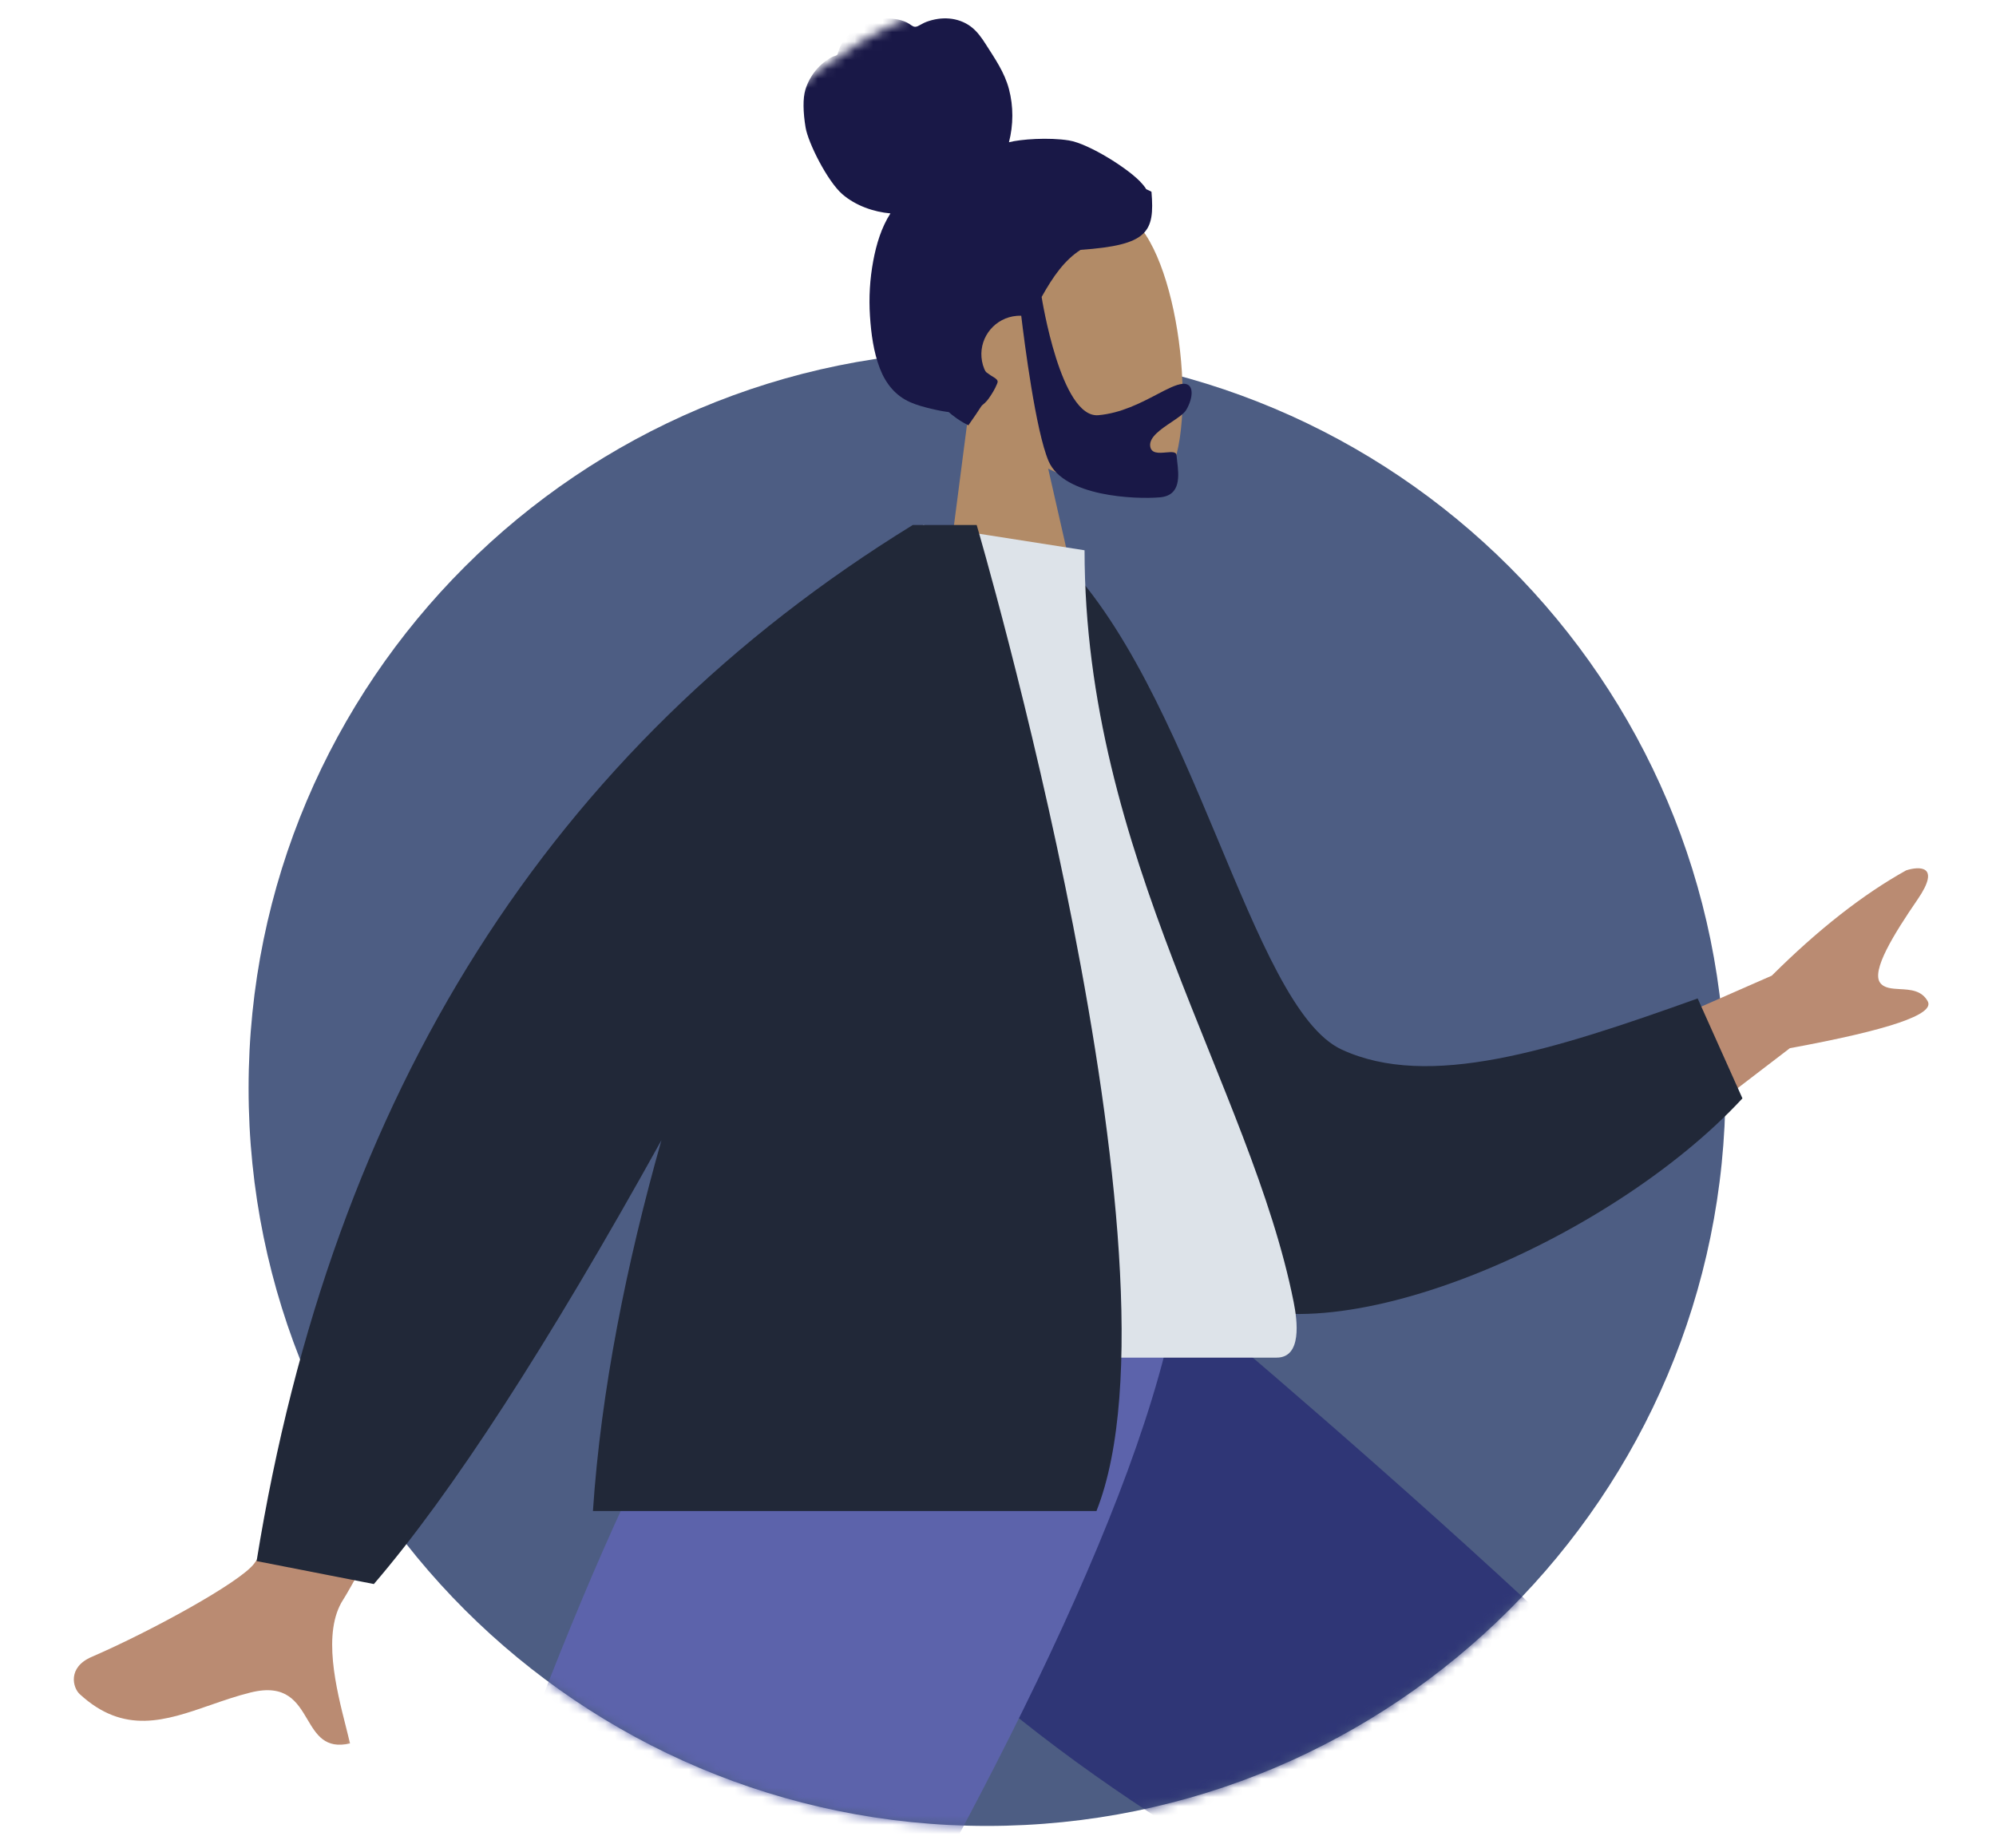 <svg width="216" height="200" viewBox="0 0 216 200" fill="none" xmlns="http://www.w3.org/2000/svg">
<g id="profileMobile">
<path id="Background" fill-rule="evenodd" clip-rule="evenodd" d="M106.813 197.628C150.947 197.628 186.725 161.882 186.725 117.787C186.725 73.691 150.947 37.945 106.813 37.945C62.679 37.945 26.901 73.691 26.901 117.787C26.901 161.882 62.679 197.628 106.813 197.628Z" fill="#4D5D83"/>
<mask id="mask0_0_534" style="mask-type:alpha" maskUnits="userSpaceOnUse" x="0" y="0" width="216" height="200">
<path id="Mask" fill-rule="evenodd" clip-rule="evenodd" d="M106.813 197.628C143.436 197.628 174.305 173.014 183.751 139.441C185.689 132.554 215.736 109.85 215.736 102.345C215.736 58.25 150.947 0.027 106.813 0.027C62.679 0.027 -29.275 178.66 9.61 197.628C32.835 208.958 48.071 172.088 51.168 175.091C65.556 189.041 85.181 197.628 106.813 197.628Z" fill="white"/>
</mask>
<g mask="url(#mask0_0_534)">
<g id="proflehead">
<g id="Group 5">
<g id="Head/Front">
<g id="Head">
<path id="Head_2" fill-rule="evenodd" clip-rule="evenodd" d="M113.43 50.724C118.126 53.028 122.629 53.948 124.648 53.24C129.71 51.462 128.617 32.535 123.996 25.436C119.375 18.336 98.53 16.868 98.718 31.709C98.784 36.86 101.317 41.243 104.809 44.697L101.307 71.735L117.884 70.303L113.43 50.724Z" fill="#B28B67"/>
</g>
<path id="Hair" fill-rule="evenodd" clip-rule="evenodd" d="M112.722 32.141C113.978 29.886 115.22 28.142 116.932 27.043C124.229 26.529 124.974 25.151 124.609 20.757C123.362 20.018 119.092 18.961 114.408 18.965C111.979 18.492 109.179 18.863 106.565 20.227C103.301 21.462 100.64 23.745 99.707 27.669C95.831 35.849 99.937 43.661 104.794 46.032C105.904 44.469 106.862 42.966 107.708 41.532C106.876 40.847 106.31 39.841 106.214 38.681C106.024 36.397 107.726 34.385 110.015 34.187C110.183 34.173 110.35 34.168 110.514 34.174C110.855 37.021 112.081 46.646 113.473 49.906C115.114 53.749 122.854 54.059 125.525 53.828C127.832 53.629 127.573 51.456 127.386 49.898C127.36 49.673 127.334 49.462 127.318 49.271C127.285 48.872 126.765 48.918 126.177 48.969C125.414 49.037 124.537 49.114 124.465 48.24C124.385 47.288 125.644 46.443 126.77 45.687C127.473 45.215 128.124 44.778 128.367 44.371C129.132 43.087 129.288 41.43 127.982 41.543C127.268 41.605 126.322 42.1 125.185 42.696C123.467 43.596 121.313 44.725 118.856 44.938C114.798 45.288 112.747 32.303 112.722 32.141Z" fill="#191847"/>
</g>
</g>
<g id="Head/Front_2">
<path id="bun" fill-rule="evenodd" clip-rule="evenodd" d="M115.669 15.198C113.495 14.85 110.438 15.065 109.186 15.396C109.667 13.528 109.683 11.521 109.185 9.641C108.701 7.814 107.666 6.347 106.681 4.796C106.228 4.081 105.728 3.377 105.059 2.877C104.377 2.367 103.564 2.082 102.742 2.008C101.901 1.933 101.051 2.071 100.259 2.362C99.909 2.491 99.609 2.706 99.267 2.85C98.918 2.997 98.71 2.792 98.415 2.597C97.704 2.13 96.737 1.987 95.921 2.004C95.006 2.022 94.091 2.294 93.275 2.718C92.48 3.13 91.743 3.721 91.234 4.5C91.008 4.847 90.812 5.233 90.707 5.643C90.663 5.811 90.666 5.907 90.518 5.988C90.381 6.062 90.212 6.088 90.07 6.161C88.698 6.863 87.623 8.172 87.152 9.721C86.878 10.624 86.898 12.143 87.18 13.809C87.461 15.474 89.548 19.626 91.156 21.019C92.592 22.262 94.544 22.939 96.36 23.097C95.38 24.622 94.836 26.429 94.499 28.236C94.133 30.199 94.014 32.201 94.145 34.205C94.269 36.109 94.531 38.104 95.22 39.886C95.864 41.552 96.928 42.842 98.503 43.532C99.224 43.848 99.982 44.054 100.74 44.233C101.487 44.41 102.236 44.578 103 44.628C104.446 44.722 106.058 44.439 106.984 43.147C107.317 42.681 107.675 42.104 107.891 41.562C107.969 41.368 108.014 41.241 107.865 41.083C107.687 40.893 107.424 40.766 107.21 40.629C105.989 39.844 105.141 38.686 104.765 37.218C104.384 35.728 104.514 33.717 105.871 32.849C107.545 31.777 109.643 32.431 111.351 33.076C111.692 30.557 112.778 28.177 114.798 26.754C117.032 25.18 119.771 24.641 122.096 23.232C122.702 22.865 123.315 22.459 123.712 21.831C123.878 21.569 124.068 21.232 124.105 20.911C124.153 20.489 123.848 20.185 123.605 19.897C122.317 18.367 117.842 15.546 115.669 15.198Z" fill="#191847"/>
</g>
</g>
<g id="Human">
<g id="Bottom/Standing/Sprint">
<path id="Leg" fill-rule="evenodd" clip-rule="evenodd" d="M81.29 139.826C82.716 159.28 174.623 216.556 175.159 218.163C175.517 219.235 146.552 285.896 146.552 285.896L154.586 289.015C154.586 289.015 199.013 218.416 196.731 210.893C193.464 200.123 125.422 140.033 125.422 140.033L81.29 139.826Z" fill="#B28B67"/>
<path id="Pant" fill-rule="evenodd" clip-rule="evenodd" d="M148.666 275.859L161.783 280.63C189.442 249.45 200.283 223.724 198.306 210.616C196.33 197.508 127.243 139.874 127.243 139.874L80.349 139.874C81.949 184.927 167.135 218.335 168.274 220.255C169.414 222.174 158.201 240.978 148.666 275.859Z" fill="#2F3676"/>
<path id="Leg_2" fill-rule="evenodd" clip-rule="evenodd" d="M91.857 139.826L50.915 238.029L10.676 321.052H20.17L124.039 139.826H91.857Z" fill="#997659"/>
<path id="Pant_2" fill-rule="evenodd" clip-rule="evenodd" d="M14.31 303.805L35.405 307.757C51.716 283.798 119.977 185.559 127.462 139.826H80.499C55.505 172.886 29.857 279.449 14.31 303.805Z" fill="#5C63AB"/>
</g>
<g id="Body/Jacket 2">
<path id="Skin" fill-rule="evenodd" clip-rule="evenodd" d="M191.735 105.6L163.066 118.18L172.22 129.897L193.692 113.449C204.416 111.481 209.39 109.79 208.613 108.376C207.958 107.185 206.738 107.118 205.615 107.056C204.74 107.007 203.924 106.962 203.478 106.392C202.459 105.088 204.973 101.06 207.522 97.34C210.072 93.62 207.682 93.754 206.284 94.199C201.607 96.8 196.757 100.6 191.735 105.6ZM63.374 124.858L47.16 121.644C36.165 150.6 29.609 166.468 27.494 169.248C25.943 171.286 16.378 176.535 9.904 179.339C7.305 180.464 7.863 182.658 8.625 183.36C13.433 187.788 17.902 186.236 22.767 184.547C24.176 184.058 25.618 183.557 27.11 183.187C30.974 182.228 32.149 184.213 33.261 186.089C34.244 187.75 35.177 189.325 37.88 188.697C37.757 188.167 37.606 187.573 37.443 186.932C36.39 182.789 34.836 176.68 37.141 173.131C38.324 171.309 47.068 155.218 63.374 124.858Z" fill="#BA8B72"/>
<path id="Coat Back" fill-rule="evenodd" clip-rule="evenodd" d="M107.44 61.037L114.282 59.865C129.183 74.308 135.265 109.006 145.196 113.599C154.585 117.941 167.895 113.739 183.716 108.065L188.561 118.881C174.186 134.419 143.562 147.547 131.149 140.053C111.302 128.071 106.721 85.276 107.44 61.037Z" fill="#212838"/>
<path id="Shirt" fill-rule="evenodd" clip-rule="evenodd" d="M77.615 146.941C77.615 146.941 118.764 146.941 138.152 146.941C140.918 146.941 140.397 142.95 139.997 140.936C135.382 117.695 117.367 92.641 117.367 59.558L99.905 56.822C85.462 80.03 80.468 108.604 77.615 146.941Z" fill="#DDE3E9"/>
<path id="Coat Front" fill-rule="evenodd" clip-rule="evenodd" d="M98.978 56.822H98.779C59.613 80.936 35.943 118.317 27.769 168.963L40.458 171.447C48.864 161.663 59.237 145.65 71.578 123.41C67.791 136.807 65.027 150.548 64.165 163.541H118.657C129.206 136.905 105.693 56.822 105.693 56.822H101.93H98.978Z" fill="#212838"/>
</g>
</g>
</g>
</g>
</svg>
